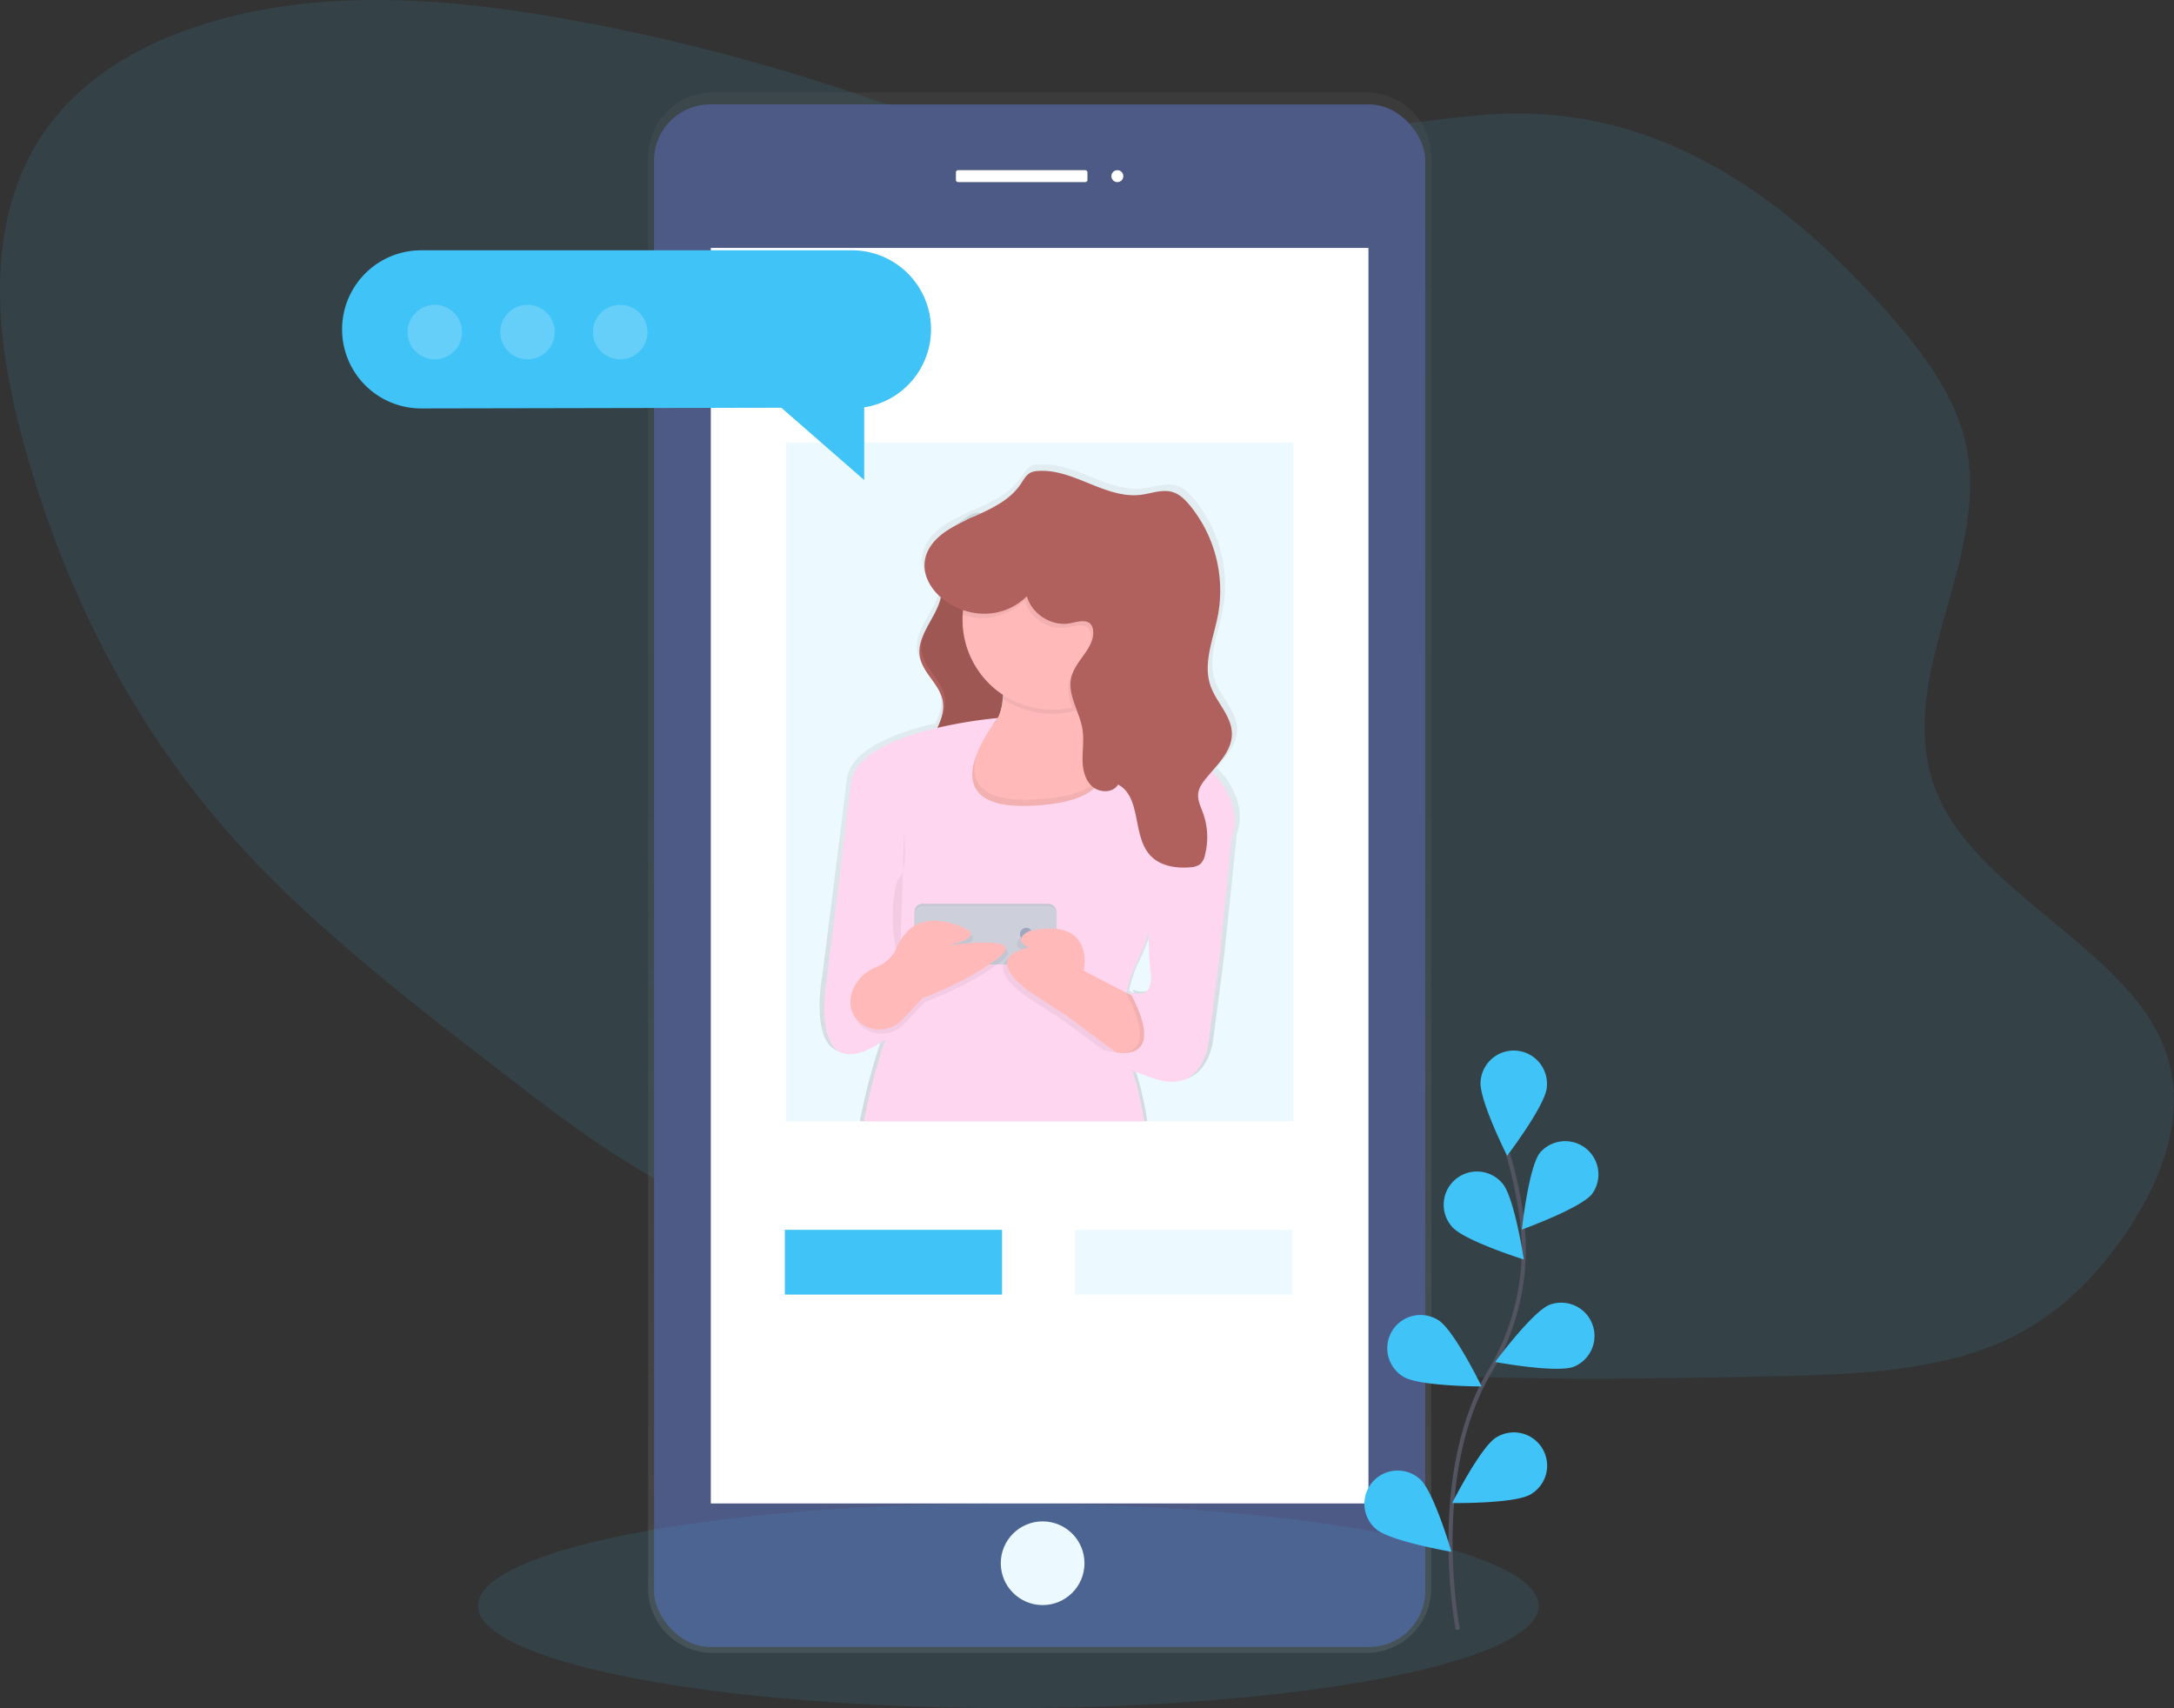 <svg id="13f95f58-9b10-4e82-b9a2-2634369cd5bb" data-name="Layer 1" xmlns="http://www.w3.org/2000/svg" xmlns:xlink="http://www.w3.org/1999/xlink" width="1040.97" height="817.84" viewBox="0 0 1040.97 817.84"><rect x="0" y="0" width="1040.97" height="817.84" fill="#333333" stroke="none"/><defs><linearGradient id="a26385e9-dbb5-4257-86ba-bfe3022541ed" x1="519.52" y1="832.49" x2="519.52" y2="85.35" gradientTransform="matrix(-1, 0, 0, 1, 1096.85, 0)" gradientUnits="userSpaceOnUse"><stop offset="0" stop-color="gray" stop-opacity="0.25"/><stop offset="0.54" stop-color="gray" stop-opacity="0.12"/><stop offset="1" stop-color="gray" stop-opacity="0.1"/></linearGradient><linearGradient id="c19457ba-d106-459d-825f-d0f53650d6d3" x1="572.55" y1="577.92" x2="572.55" y2="263.34" gradientTransform="matrix(1, 0, 0, 1, 0, 0)" xlink:href="#a26385e9-dbb5-4257-86ba-bfe3022541ed"/></defs><title>online world</title><path d="M587.81,112.81C550.54,108.34,515.68,94.61,480.5,83A959,959,0,0,0,361,52.12c-43.1-8.24-87.53-13.61-130.74-9.77S144.89,60,117.33,85.25C70.64,128.08,74.58,193,90,250.22c18.3,67.89,49.94,135,101.73,192.82,36.81,41.1,83,76.68,128.78,112,25.88,19.93,52,40,82.23,55.67,28.12,14.56,59.17,25,90,35.29,32.92,11,65.92,22.06,99.91,30.47,108.49,26.84,222.7,26,334.37,23.61,39.3-.83,80.38-2.2,113.35-17.55,25.69-12,44-31.44,57.87-52.17,18.15-27.16,29.61-59.57,16.72-89.86-19-44.68-84.12-71-105.8-115-27.78-56.46,26.18-116.14,10.91-174.91-6.35-24.45-24.26-46.55-43.24-67.16-45.27-49.14-105.44-93.9-186.31-87.36C722.05,101.59,659.6,121.43,587.81,112.81Z" transform="translate(-79.52 -41.08)" fill="#40c3f7" opacity="0.1"/><path d="M420.84,85.35h313a31,31,0,0,1,31,30.9V801.59a31,31,0,0,1-31,30.9h-313a31,31,0,0,1-31-30.9V116.24A31,31,0,0,1,420.84,85.35Z" transform="translate(-79.52 -41.08)" fill="url(#a26385e9-dbb5-4257-86ba-bfe3022541ed)"/><rect x="392.68" y="91.07" width="369.28" height="738.56" rx="26.87" ry="26.87" transform="translate(1075.13 879.62) rotate(-180)" fill="#4e5a86"/><rect x="419.88" y="159.77" width="314.89" height="601.15" transform="translate(1075.13 879.62) rotate(-180)" fill="#fff"/><circle cx="535.02" cy="84.34" r="2.86" fill="#fff"/><rect x="537.25" y="122.56" width="62.98" height="5.73" rx="1" ry="1" transform="translate(1057.95 209.76) rotate(180)" fill="#fff"/><circle cx="499.24" cy="748.47" r="20.04" fill="#fff"/><ellipse cx="482.81" cy="768.84" rx="254" ry="49" fill="#40c3f7" opacity="0.1"/><rect x="376.31" y="211.84" width="243" height="325" fill="#40c3f7" opacity="0.1"/><path d="M663.9,410.47c-.6-.68-1.21-1.34-1.84-2,4.83-5.48,9.84-11.11,9.79-18.15-.05-8.57-7.65-15.14-10.49-23.24-3.86-11,1.5-22.82,3.7-34.27a64.28,64.28,0,0,0-13.94-52.94c-2.23-2.64-4.82-5.19-8.15-6.23-5.05-1.6-10.43.62-15.69,1.27-17.39,2.14-33.21-12.84-50.68-11.5a9.41,9.41,0,0,0-3.36.76c-2.26,1.08-3.48,3.46-4.88,5.52-5.43,8-14.54,12-23.61,16a12.68,12.68,0,0,0-3.22,1.48c-2.72,1.27-5.4,2.59-7.93,4.09C521,298.82,519,308.51,522.93,316.59c0,0,0,0,0,0a24.73,24.73,0,0,0,6.12,7.78,14.6,14.6,0,0,1-.36,1.45c-2.57,9.24-11.57,17.53-9.93,27.14a16.79,16.79,0,0,0,2,5.31h0c2.67,4.83,7.09,9,8.79,14.24h0a14.25,14.25,0,0,1,.43,1.62c.92,4.58-.54,8.94-2.55,13.27-19.16,4.43-40.8,12.59-42.48,27-2.94,25.06-11.78,94.28-11.78,94.28s-5.92,32,8.34,35.9c4.49,1.22,11-.37,20.34-6.66l-.5,1.48c-.11.33-.22.65-.32,1a293.17,293.17,0,0,0-9.78,37.5H628.85a150.87,150.87,0,0,0-5.37-23.57c-.17-.56-.34-1.07-.49-1.55a105.45,105.45,0,0,0,12,4.32c5.07,1.52,9.14,1.5,12.41.53h0c11.91-3.55,13.17-19.68,13.17-19.68l5.12-39.32L671.81,440a23.35,23.35,0,0,0,1.35-7.92C673.16,426.43,671.24,418.83,663.9,410.47ZM559.42,373.55c.07-.68.12-1.37.16-2.05l.18.12c0,.65-.07,1.3-.14,1.94,0,0,0,.07,0,.11a25.87,25.87,0,0,1-1.3,6A38.62,38.62,0,0,0,559.42,373.55Zm69.44,141.82h0c-3.07,1.4-7.16-.61-7.16-.61.35.64.68,1.26,1,1.88a.25.25,0,0,1,0,.07l-.22-.12a0,0,0,0,1,0,0l-2.35-1.2a57.93,57.93,0,0,1,4.62-13.74,114.46,114.46,0,0,0,4.78-11.18h0c.59-1.68,1.08-3.22,1.48-4.64a158.87,158.87,0,0,0,.91,18.86C632.8,511.5,631.11,514.36,628.86,515.37Z" transform="translate(-79.52 -41.08)" fill="url(#c19457ba-d106-459d-825f-d0f53650d6d3)"/><path d="M534.83,295.53c-3.27,2.23-6.7,4.81-7.86,8.6-1.88,6.11,2.84,12.24,3.3,18.62.85,11.59-12.26,21.17-10.33,32.64,1.32,7.86,9.38,13.2,10.93,21,2.26,11.4-10.09,21.45-9.12,33,.52,6.17,4.81,11.41,9.67,15.23a47.09,47.09,0,0,0,23.63,9.7c-.57-9.91-7.93-18.94-6.66-28.79.87-6.75,5.62-12.28,8.37-18.51,4.83-10.94,3.28-23.6.39-35.2s-7.08-23.07-7.29-35c-.13-7.2,3.25-17.77.77-24.6C547.62,283.94,540.44,291.71,534.83,295.53Z" transform="translate(-79.52 -41.08)" fill="#b0605d"/><path d="M535.83,293.53c-3.27,2.23-6.7,4.81-7.86,8.6-1.88,6.11,2.84,12.24,3.3,18.62.85,11.59-12.26,21.17-10.33,32.64,1.32,7.86,9.38,13.2,10.93,21,2.26,11.4-10.09,21.45-9.12,33,.52,6.17,4.81,11.41,9.67,15.23a47.09,47.09,0,0,0,23.63,9.7c-.57-9.91-7.93-18.94-6.66-28.79.87-6.75,5.62-12.28,8.37-18.51,4.83-10.94,3.28-23.6.39-35.2s-7.08-23.07-7.29-35c-.13-7.2,3.25-17.77.77-24.6C548.62,281.94,541.44,289.71,535.83,293.53Z" transform="translate(-79.52 -41.08)" opacity="0.1"/><path d="M546.41,443.85s-53-54-13-50c9.07.91,15.21-.71,19.28-3.75,4.64-3.46,6.59-8.76,7.13-14.29,1.1-11-3.41-23-3.41-23s54-43,43,11a92.06,92.06,0,0,0-2.1,16.69c-.18,11.46,3.59,15.85,8.88,17.65,8.92,3.05,22.18-1.22,28.22,8.66C645.41,424.85,546.41,443.85,546.41,443.85Z" transform="translate(-79.52 -41.08)" fill="#ffb9b9"/><path d="M599.41,363.85a92.06,92.06,0,0,0-2.1,16.69,40.82,40.82,0,0,1-4.39,1.25,43.08,43.08,0,0,1-33.1-6c1.1-11-3.41-23-3.41-23S610.41,309.85,599.41,363.85Z" transform="translate(-79.52 -41.08)" opacity="0.05"/><path d="M626.41,337.85a43,43,0,0,1-86,0c0-.8,0-1.6.07-2.39a43,43,0,0,1,85.93,2.39Z" transform="translate(-79.52 -41.08)" fill="#ffb9b9"/><path d="M546.41,443.85s-53-54-13-50c9.07.91,15.21-.71,19.28-3.75C545,402.94,536.24,426,575.41,423.85c35.85-2,35.24-16.28,30.78-25.66,8.92,3.05,22.18-1.22,28.22,8.66C645.41,424.85,546.41,443.85,546.41,443.85Z" transform="translate(-79.52 -41.08)" opacity="0.05"/><path d="M669.34,441.72a13.61,13.61,0,0,1-.93,2.13l-13.59,10.37-1.73,1.33h0l-22.67,17.3s2.08,3.64-.89,14.3a96.36,96.36,0,0,1-6.11,15.7,58.48,58.48,0,0,0-4.52,13.62,1.55,1.55,0,0,1,0,.21c-.17.87-.32,1.73-.44,2.58a73,73,0,0,0,.73,25.57,3.4,3.4,0,0,0,.07.34c.48,2.28.93,3.83,1.11,4.41l.09.27s.48,1.28,1.2,3.52l.06.2a152.33,152.33,0,0,1,5.66,24.35H493.17a296.75,296.75,0,0,1,9.75-37.61l.49-1.46c-.82.56-1.62,1.09-2.39,1.57-9.3,5.84-15.47,6.45-19.52,4.2-11.27-6.27-6.09-34.77-6.09-34.77s8.63-68.65,11.5-93.5c1.65-14.29,22.77-22.38,41.47-26.78a221.22,221.22,0,0,1,28.83-4.7l.2,0s-.28.34-.75,1l-.06.08c-.35.46-.8,1.05-1.3,1.77a0,0,0,0,0,0,0s0,0,0,0a68.92,68.92,0,0,0-8.17,14.61.06.06,0,0,1,0,0c-3.1,8.16-3.63,17.07,5.44,21.6,4.57,2.29,11.57,3.47,21.89,2.9,15.95-.88,24.69-4.21,29.08-8.45a11.93,11.93,0,0,0,3.61-6.51h0c1.15-6.08-2.55-12.48-5.12-16.06,0,0,0,0,0,0a34.92,34.92,0,0,0-2.28-2.84h0l26.22,1.87a52.12,52.12,0,0,1,33.91,15.63c.62.63,1.22,1.29,1.8,2C673.14,425.76,671,437.16,669.34,441.72Z" transform="translate(-79.52 -41.08)" fill="#ffd6ef"/><path d="M512.41,439.85s2,16-2,21-5,28,0,42Z" transform="translate(-79.52 -41.08)" opacity="0.05"/><rect x="437.89" y="432.76" width="68" height="28" rx="3.75" ry="3.75" fill="#cdd0db"/><rect x="437.89" y="432.76" width="68" height="28" rx="3.75" ry="3.75" opacity="0.05"/><rect x="437.89" y="433.76" width="68" height="28" rx="3.75" ry="3.75" fill="#cdd0db"/><circle cx="491.39" cy="447.26" r="3" fill="#9da7c0"/><path d="M488.47,518.19a19.45,19.45,0,0,1,11.3-11.9c3.42-1.42,7.59-4,9.7-8.71,3.94-8.73,10.94-17.73,28.94-11.73s-5,10-5,10,41-6,25,6-36,19-36,19l-9.85,10.43c-6,6.37-16.42,6.34-22-.44C488.06,527.78,486.75,523.66,488.47,518.19Z" transform="translate(-79.52 -41.08)" opacity="0.05"/><path d="M487.47,516.19a19.45,19.45,0,0,1,11.3-11.9c3.42-1.42,7.59-4,9.7-8.71,3.94-8.73,10.94-17.73,28.94-11.73s-5,10-5,10,41-6,25,6-36,19-36,19l-9.85,10.43c-6,6.37-16.42,6.34-22-.44C487.06,525.78,485.75,521.66,487.47,516.19Z" transform="translate(-79.52 -41.08)" fill="#ffb9b9"/><path d="M628.41,536.85l-7,17-9-6.59-25-18.41-17-11c-24-18,0-21,0-21-9-4,0-8,0-8,32-7,26,19,26,19l20.27,10.51,6.73,3.49Z" transform="translate(-79.52 -41.08)" opacity="0.05"/><path d="M630.41,534.85l-7,17-9-6.59-25-18.41-17-11c-24-18,0-21,0-21-9-4,0-8,0-8,32-7,26,19,26,19l20.27,10.51,6.73,3.49Z" transform="translate(-79.52 -41.08)" fill="#ffb9b9"/><path d="M630.41,534.85l-7,17-9-6.59c8.11.29,17.69-3.63,4.23-28.9l6.73,3.49Z" transform="translate(-79.52 -41.08)" opacity="0.05"/><path d="M667.41,433.85l1.93,7.87-5.93,58.13-5,39s-2,26-25,19-25-14-25-14,33,11,12-28c0,0,12,6,10-10s0-44,0-44Z" transform="translate(-79.52 -41.08)" fill="#ffd6ef"/><path d="M626.41,337.85a43,43,0,0,1-33.49,41.94c-1.44-4.16-2.46-8.3-1.41-12.51,2-8.17,11.46-14.13,10.41-22.48a5.54,5.54,0,0,0-1-2.62c-2.11-2.78-6.41-1.4-9.83-.71-8.84,1.76-18.52-4.21-20.92-12.9a29.23,29.23,0,0,1-29.74,6.89,43,43,0,0,1,85.93,2.39Z" transform="translate(-79.52 -41.08)" opacity="0.05"/><path d="M571.23,326.57c2.39,8.69,12.08,14.66,20.91,12.89,3.42-.68,7.72-2.06,9.83.72a5.4,5.4,0,0,1,.95,2.61c1.06,8.36-8.37,14.31-10.4,22.49-2.09,8.42,4,16.55,5.35,25.12.71,4.69,0,9.47,0,14.21s1.12,9.84,4.64,13,10,3.22,12.37-.9c11.25,5.95,6.76,24.38,15.3,33.81,4.71,5.2,12.46,6.45,19.45,5.79a8.2,8.2,0,0,0,4.57-1.48,8,8,0,0,0,2.24-4.2,34.11,34.11,0,0,0-.87-20.23c-1.12-3.11-2.73-6.25-2.31-9.52.32-2.56,1.85-4.79,3.47-6.8,5.37-6.66,12.7-13.1,12.65-21.66s-7.47-15-10.24-23c-3.77-10.93,1.46-22.64,3.61-34a64.49,64.49,0,0,0-13.61-52.5c-2.18-2.62-4.71-5.15-8-6.19-4.93-1.58-10.18.62-15.33,1.26-17,2.13-32.41-12.73-49.47-11.4a9.08,9.08,0,0,0-3.28.75c-2.21,1.07-3.4,3.44-4.77,5.48-7.53,11.25-22.33,14.46-33.93,21.44C500.53,314.63,545.31,351.51,571.23,326.57Z" transform="translate(-79.52 -41.08)" fill="#b0605d"/><path d="M777.58,821.31s-14.48-73.36,15.34-123.64a113.3,113.3,0,0,0,15.63-69.94,190.55,190.55,0,0,0-7-34.14" transform="translate(-79.52 -41.08)" fill="none" stroke="#535461" stroke-miterlimit="10" stroke-width="2"/><path d="M820.17,561.79c-.8,8.75-19,32.68-19,32.68s-13.52-26.84-12.71-35.6a15.92,15.92,0,1,1,31.7,2.91Z" transform="translate(-79.52 -41.08)" fill="#40c3f7"/><path d="M841.92,612.68c-5.43,6.91-33.7,17.12-33.7,17.12s3.24-29.88,8.67-36.79a15.92,15.92,0,0,1,25,19.67Z" transform="translate(-79.52 -41.08)" fill="#40c3f7"/><path d="M833.16,695.44c-8.18,3.22-37.73-2.24-37.73-2.24s17.88-24.16,26.06-27.38a15.92,15.92,0,0,1,11.67,29.62Z" transform="translate(-79.52 -41.08)" fill="#40c3f7"/><path d="M812.44,756.57c-7.52,4.56-37.57,4.17-37.57,4.17s13.54-26.83,21.06-31.39a15.92,15.92,0,1,1,16.51,27.22Z" transform="translate(-79.52 -41.08)" fill="#40c3f7"/><path d="M774.78,628.44c5.72,6.68,34.39,15.68,34.39,15.68s-4.5-29.72-10.21-36.39a15.92,15.92,0,1,0-24.18,20.71Z" transform="translate(-79.52 -41.08)" fill="#40c3f7"/><path d="M751.45,700.23c7.45,4.66,37.51,4.67,37.51,4.67s-13.18-27-20.64-31.67a15.92,15.92,0,1,0-16.87,27Z" transform="translate(-79.52 -41.08)" fill="#40c3f7"/><path d="M738.34,773.13c6.56,5.85,36.18,10.95,36.18,10.95s-8.43-28.85-15-34.7a15.92,15.92,0,1,0-21.19,23.76Z" transform="translate(-79.52 -41.08)" fill="#40c3f7"/><path d="M525.32,198.78a37.86,37.86,0,0,0-37.86-37.86H281.18a37.86,37.86,0,0,0,0,75.72l172.47-.33,39.67,34.61V236.13A37.83,37.83,0,0,0,525.32,198.78Z" transform="translate(-79.52 -41.08)" fill="#40c3f7"/><circle cx="208.2" cy="159" r="13.06" fill="#fff" opacity="0.2"/><circle cx="252.58" cy="159" r="13.06" fill="#fff" opacity="0.2"/><circle cx="296.97" cy="159" r="13.06" fill="#fff" opacity="0.2"/><rect x="375.81" y="588.84" width="104" height="31" fill="#40c3f7"/><rect x="514.81" y="588.84" width="104" height="31" fill="#40c3f7" opacity="0.1"/></svg>